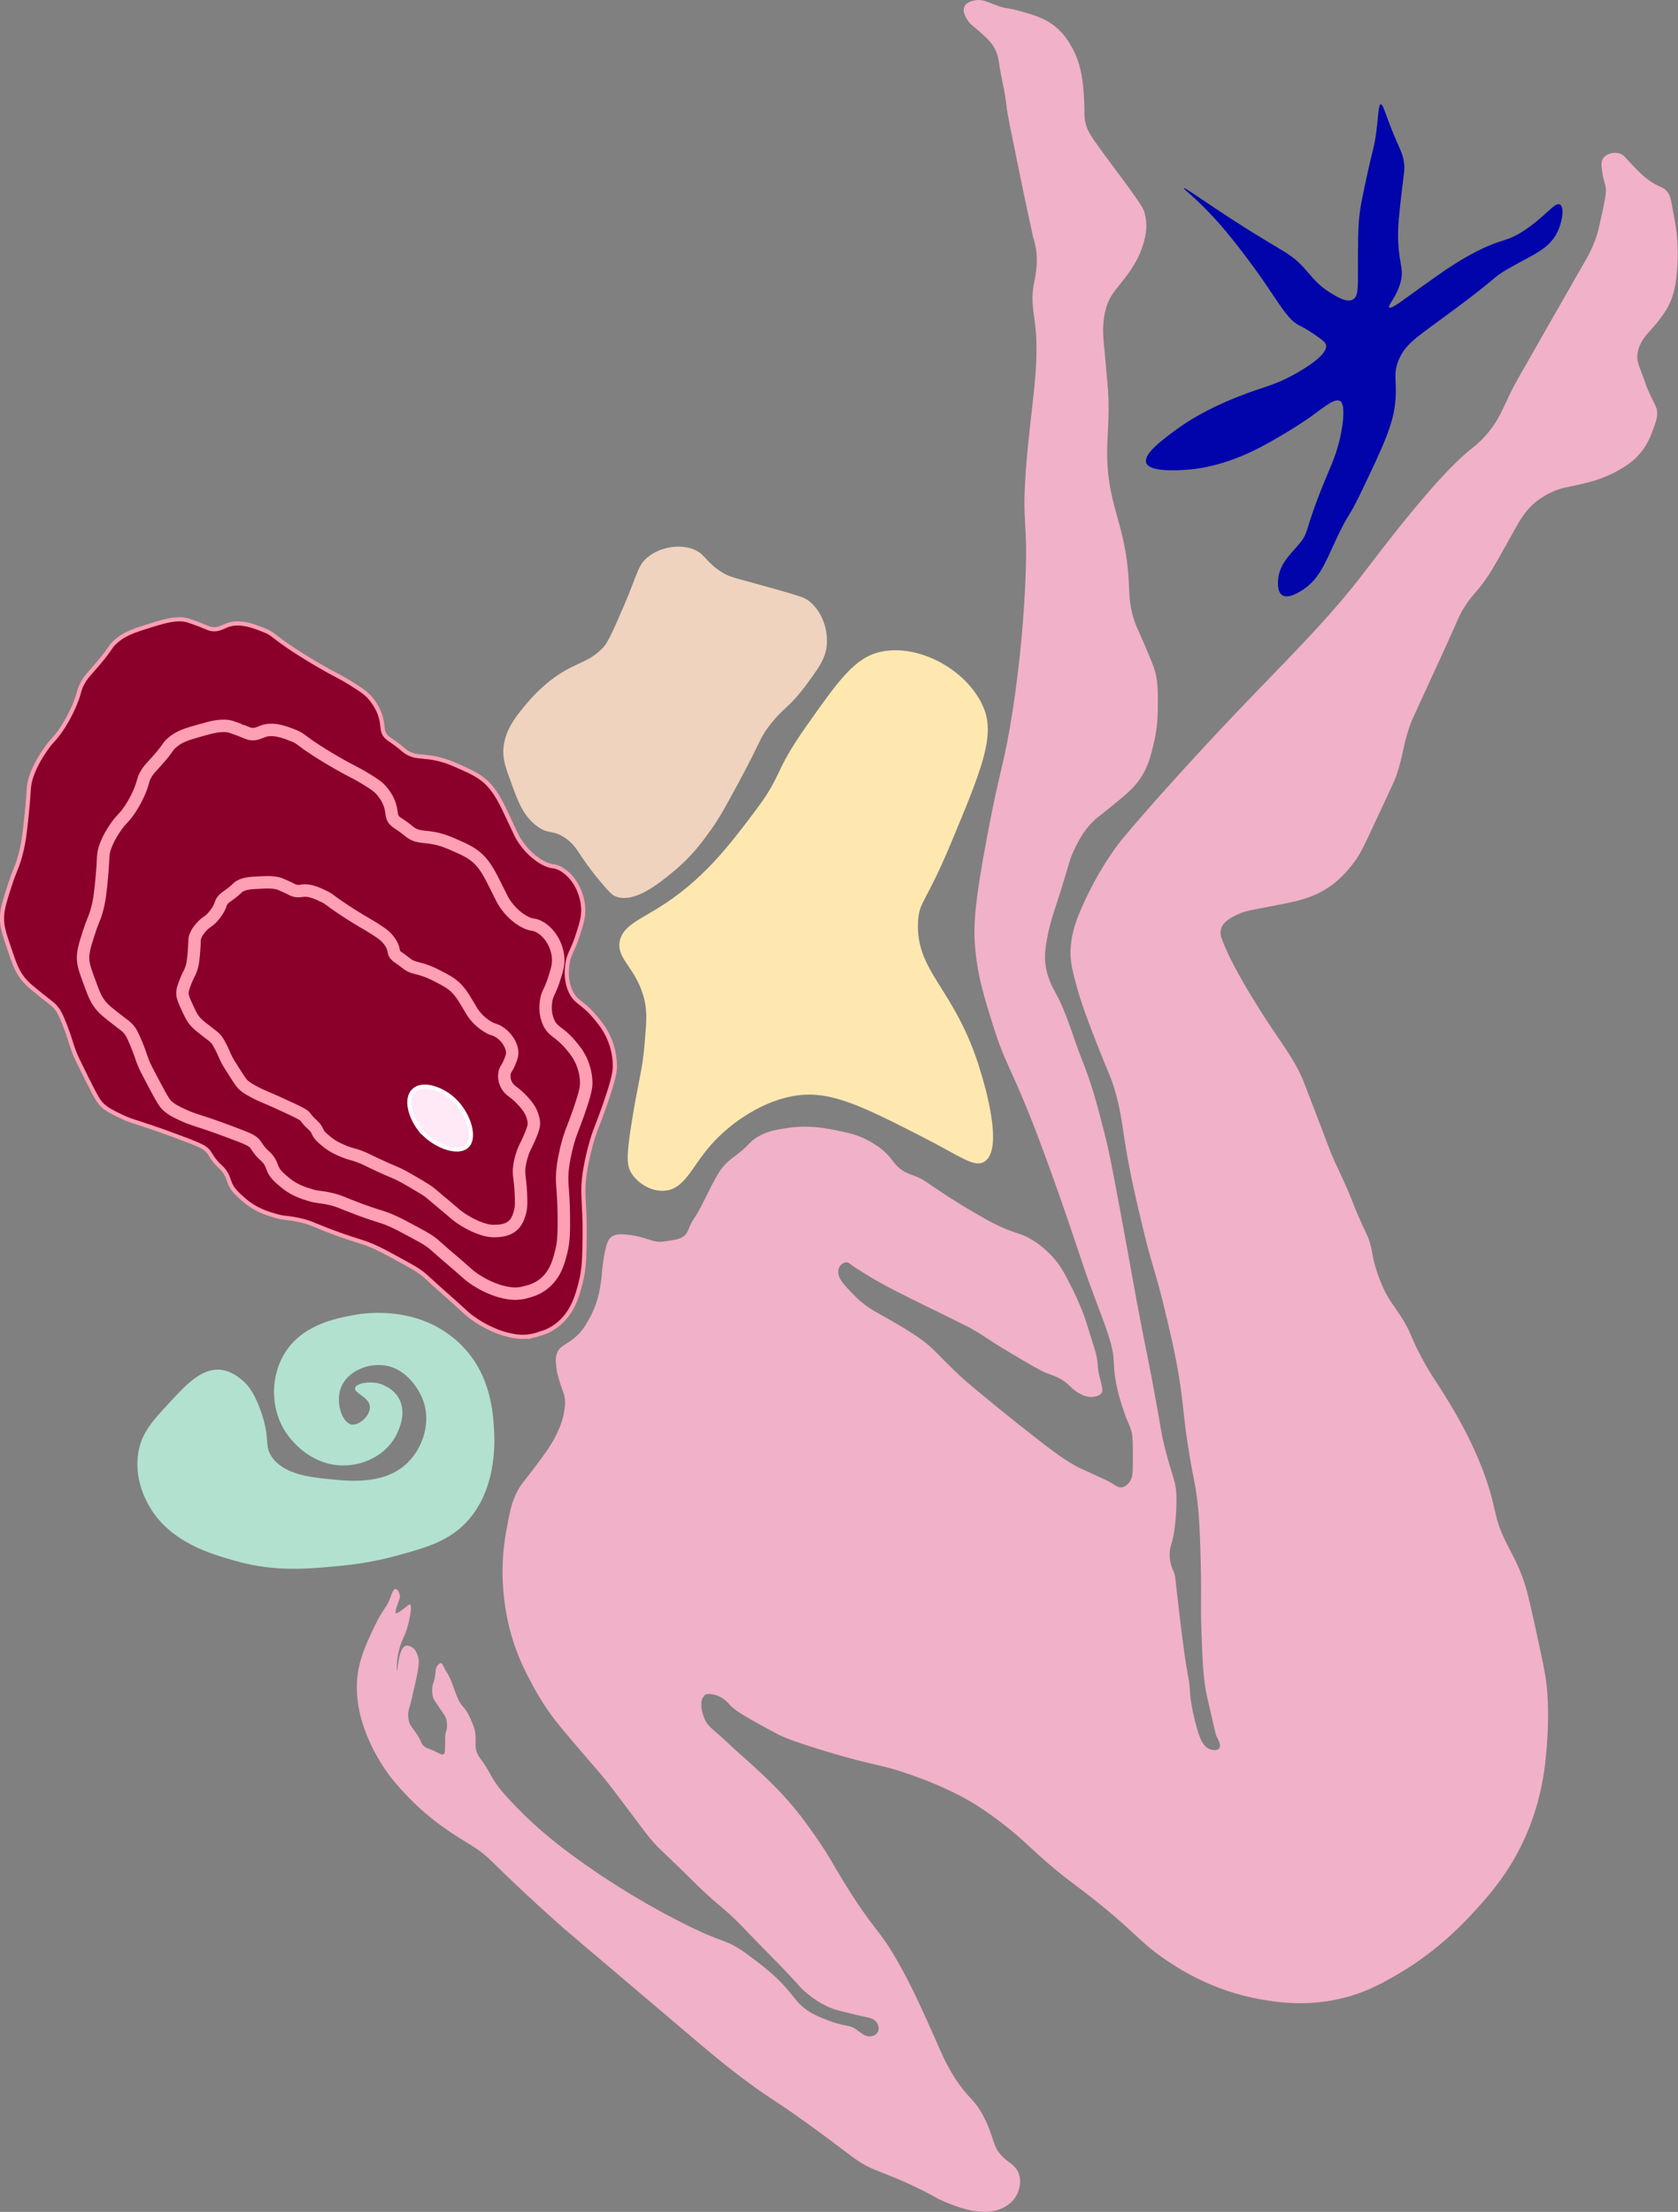 <?xml version="1.0" encoding="UTF-8"?>
<svg id="Layer_2" data-name="Layer 2" xmlns="http://www.w3.org/2000/svg" viewBox="0 0 404.75 533.59">
  <rect x="0" y="0" width="404.75" height="533.59" fill="#808080" stroke="none"/>
  <defs>
    <style>
      .cls-1 {
        fill: #ffe9f6;
        stroke: #fffcff;
      }

      .cls-1, .cls-2, .cls-3 {
        stroke-miterlimit: 10;
      }

      .cls-2, .cls-3 {
        fill: #8a002a;
        stroke: #ff9fb4;
      }

      .cls-3 {
        stroke-width: 3px;
      }

      .cls-4 {
        fill: #b2e1cf;
      }

      .cls-4, .cls-5, .cls-6, .cls-7, .cls-8 {
        stroke-width: 0px;
      }

      .cls-5 {
        fill: #f1b1c9;
      }

      .cls-6 {
        fill: #ffe8b0;
      }

      .cls-7 {
        fill: #efd3bf;
      }

      .cls-8 {
        fill: #0004aa;
      }
    </style>
  </defs>
  <g id="Layer_1-2" data-name="Layer 1">
    <g>
      <g>
        <path class="cls-2" d="m129.74,321.9c-.67.22-1.65.48-2.86.57-1.68.12-2.96-.15-4.1-.41-2.14-.48-3.67-1.2-4.71-1.69-1.03-.49-2.61-1.33-4.37-2.63-1.04-.77-1.09-.93-4.03-3.57-2.2-1.99-1.97-1.72-4.03-3.57-2.92-2.63-3-2.81-4.03-3.57-.83-.62-1.63-1.13-4.37-2.63-3.12-1.71-4.68-2.57-6.25-3.31-3.63-1.71-3.84-1.3-10.35-3.72-5.25-1.96-5.66-2.43-8.47-3.05-2.99-.66-3.38-.31-5.98-1.09-1.92-.57-4.58-1.4-7.19-3.65-1.65-1.43-3.06-2.64-3.69-4.51-.17-.52-.42-1.49-1.21-2.56-.52-.71-.89-.95-1.54-1.62-1.22-1.25-1.66-2.21-2.15-2.9-.8-1.13-1.8-1.65-7.19-3.65-2.99-1.11-4.48-1.66-6.59-2.37-4.16-1.4-5.26-1.61-7.53-2.71-2.13-1.03-3.19-1.54-4.37-2.63-.78-.73-1.33-1.44-3.95-6.74-1.72-3.46-2.57-5.19-3.01-6.4-.76-2.09-.91-3.07-2.07-6.06-1.09-2.81-1.57-3.51-1.81-3.84-1-1.38-1.8-1.77-4.03-3.57-2.09-1.7-3.14-2.54-4.03-3.57-1.68-1.95-2.33-3.86-3.62-7.68-1.13-3.36-1.7-5.04-1.73-7-.04-2.17.56-4.1,1.77-7.87,1.29-4.03,1.57-3.96,2.37-6.59,1.04-3.42,1.32-6.06,1.84-11.03.63-5.98.25-6.59,1.16-9.15,1.03-2.9,2.65-5.29,3.31-6.25,1.75-2.55,2.16-2.35,3.91-4.97,1.88-2.81,2.95-5.37,3.31-6.25,1.12-2.77.76-2.94,1.69-4.71.93-1.76,1.68-2.33,3.91-4.97,3.18-3.77,2.57-3.7,3.91-4.97,2.28-2.15,4.6-2.87,8.96-4.22,3.09-.96,6.32-1.92,8.88-1.06,1.68.57,2.82,1.02,2.82,1.02,1.74.68,2.08.92,2.82,1.02,1.51.19,2.57-.49,3.5-.87,3.09-1.25,6.53.12,9.15,1.16,2.22.89,1.7,1.19,6.85,4.59,4.38,2.89,8.49,5.13,8.73,5.27,2.11,1.15,3.2,1.65,5.31,2.97,2.55,1.61,3.85,2.44,4.97,3.91.55.72,1.91,2.52,2.41,5.12.31,1.6.09,2.43.87,3.5.48.66.88.79,2.48,1.96,1.63,1.19,1.77,1.47,2.48,1.96,2.29,1.57,3.96.84,7.87,1.77,1.87.45,3.16,1.01,4.71,1.69,3.28,1.44,5.71,2.51,7.79,4.93,1.57,1.83,2.71,4.15,3.35,5.46.12.24.14.3,1.21,2.56,1.18,2.52,1.77,3.77,1.81,3.84.27.52,2.26,4.28,6.17,6.47,2.45,1.37,2.75.5,4.71,1.69,3.24,1.97,4.98,5.92,5.16,9.29.12,2.19-.43,3.88-1.43,6.93-1.19,3.64-2.02,4.06-2.37,6.59-.14,1.02-.53,3.86.79,6.66,1.32,2.8,2.86,2.39,6.17,6.47,1.11,1.36,2.4,2.98,3.35,5.46.37.96,1.07,3.05,1.13,5.72.03,1.45-.12,3.1-2.44,9.75-1.76,5.04-2.14,5.43-3.05,8.47-1.2,4.04-1.67,7.22-1.77,7.87-.77,5.33.04,6.57-.03,14.87-.05,5.36-.09,8.1-.9,11.37-.81,3.27-1.99,7.71-5.94,10.62-1.67,1.23-3.34,1.81-4.48,2.11Z"/>
        <path class="cls-3" d="m127.06,311.66c-.55.16-1.35.35-2.33.41-1.38.07-2.42-.16-3.36-.38-1.76-.41-3.02-.99-3.87-1.39-.85-.4-2.15-1.08-3.61-2.13-.86-.62-.91-.74-3.34-2.86-1.83-1.59-1.63-1.38-3.34-2.86-2.42-2.1-2.49-2.25-3.34-2.86-.69-.5-1.34-.91-3.61-2.13-2.57-1.39-3.86-2.08-5.15-2.68-2.99-1.39-3.16-1.07-8.51-3.06-4.32-1.61-4.66-1.98-6.97-2.51-2.45-.56-2.77-.29-4.91-.94-1.58-.48-3.77-1.16-5.93-2.96-1.37-1.14-2.54-2.11-3.08-3.59-.15-.41-.37-1.17-1.02-2.02-.43-.56-.74-.76-1.28-1.29-1.01-.99-1.39-1.76-1.79-2.3-.67-.89-1.49-1.32-5.93-2.96-2.46-.91-3.69-1.37-5.42-1.95-3.42-1.15-4.32-1.34-6.19-2.23-1.75-.83-2.63-1.25-3.61-2.13-.65-.58-1.11-1.15-3.32-5.34-1.45-2.74-2.17-4.11-2.55-5.06-.65-1.65-.79-2.42-1.78-4.78-.93-2.22-1.33-2.77-1.53-3.04-.84-1.1-1.5-1.41-3.34-2.86-1.73-1.36-2.6-2.04-3.34-2.86-1.4-1.55-1.96-3.06-3.06-6.07-.97-2.65-1.46-3.98-1.51-5.52-.06-1.7.41-3.21,1.34-6.15,1-3.15,1.23-3.08,1.85-5.14.8-2.67.99-4.74,1.35-8.63.44-4.68.11-5.16.83-7.16.81-2.26,2.1-4.12,2.62-4.86,1.39-1.98,1.74-1.81,3.13-3.85,1.5-2.18,2.34-4.17,2.62-4.86.88-2.16.58-2.29,1.32-3.67.74-1.37,1.34-1.8,3.13-3.85,2.55-2.91,2.05-2.87,3.13-3.85,1.83-1.66,3.72-2.19,7.27-3.19,2.51-.71,5.14-1.42,7.25-.71,1.38.47,2.32.83,2.32.84,1.43.56,1.72.75,2.32.84,1.24.17,2.09-.35,2.85-.63,2.51-.94,5.34.18,7.49,1.04,1.83.73,1.41.96,5.66,3.69,3.62,2.33,7.01,4.15,7.21,4.25,1.74.93,2.64,1.34,4.38,2.4,2.11,1.3,3.18,1.97,4.12,3.14.46.58,1.59,2,2.04,4.05.28,1.26.1,1.91.76,2.76.4.52.73.63,2.06,1.57,1.35.96,1.47,1.18,2.06,1.57,1.9,1.26,3.25.71,6.46,1.49,1.54.38,2.6.84,3.87,1.39,2.7,1.18,4.7,2.05,6.44,3.97,1.31,1.45,2.27,3.29,2.81,4.33.1.19.12.23,1.02,2.02,1,1.99,1.5,2.98,1.53,3.04.22.41,1.91,3.39,5.14,5.16,2.02,1.11,2.25.43,3.87,1.39,2.67,1.59,4.15,4.71,4.34,7.36.13,1.72-.3,3.04-1.07,5.42-.92,2.84-1.6,3.16-1.85,5.14-.1.8-.38,3.02.74,5.24,1.12,2.22,2.37,1.92,5.14,5.16.92,1.08,2,2.37,2.81,4.33.32.76.91,2.41,1,4.5.05,1.14-.05,2.43-1.87,7.62-1.37,3.93-1.68,4.23-2.38,6.61-.92,3.16-1.27,5.64-1.34,6.15-.56,4.17.12,5.16.18,11.67.04,4.2.04,6.36-.58,8.91-.62,2.55-1.52,6.03-4.71,8.25-1.35.94-2.71,1.38-3.63,1.59Z"/>
        <path class="cls-3" d="m119.76,296.97c-.38.02-.93.03-1.61-.06-.95-.13-1.68-.38-2.34-.61-1.23-.44-2.11-.91-2.71-1.23-.59-.32-1.51-.85-2.54-1.6-.61-.44-.64-.52-2.37-1.98-1.3-1.1-1.16-.95-2.37-1.98-1.72-1.45-1.77-1.54-2.37-1.98-.49-.36-.95-.66-2.54-1.6-1.81-1.07-2.72-1.61-3.63-2.1-2.1-1.13-2.21-.97-5.96-2.71-3.03-1.41-3.27-1.65-4.88-2.22-1.71-.6-1.93-.49-3.42-1.11-1.1-.45-2.63-1.09-4.17-2.34-.97-.79-1.8-1.47-2.2-2.35-.11-.24-.28-.69-.75-1.24-.31-.36-.53-.51-.91-.87-.72-.67-1-1.13-1.29-1.48-.48-.57-1.06-.91-4.17-2.34-1.72-.8-2.58-1.2-3.79-1.73-2.4-1.05-3.02-1.26-4.34-1.97-1.23-.67-1.85-1.01-2.54-1.6-.46-.4-.79-.77-2.41-3.34-1.06-1.68-1.59-2.52-1.86-3.09-.48-.99-.59-1.43-1.32-2.85-.69-1.34-.97-1.69-1.12-1.86-.6-.7-1.07-.96-2.37-1.98-1.23-.96-1.84-1.44-2.37-1.98-1-1.02-1.41-1.92-2.24-3.71-.72-1.58-1.09-2.37-1.15-3.22-.07-.94.22-1.72.81-3.22.63-1.61.8-1.55,1.19-2.61.51-1.37.6-2.49.78-4.59.21-2.53-.02-2.83.44-3.84.52-1.15,1.38-2.01,1.73-2.36.93-.92,1.17-.79,2.1-1.74,1-1.02,1.55-2.02,1.73-2.36.57-1.08.36-1.19.85-1.86.49-.67.9-.83,2.1-1.74,1.71-1.3,1.37-1.33,2.1-1.74,1.24-.69,2.54-.76,4.98-.88,1.73-.09,3.54-.16,5.01.48.96.42,1.63.74,1.63.74,1,.48,1.2.62,1.63.74.86.24,1.44.06,1.96,0,1.73-.22,3.71.74,5.22,1.47,1.28.62.99.7,4,2.72,2.56,1.72,4.94,3.13,5.08,3.21,1.22.72,1.86,1.06,3.08,1.85,1.49.97,2.25,1.47,2.91,2.22.33.37,1.14,1.3,1.49,2.48.21.73.11,1.06.58,1.61.29.34.52.43,1.46,1.11.96.69,1.04.83,1.46,1.11,1.34.92,2.27.78,4.51,1.6,1.07.39,1.82.77,2.71,1.23,1.89.97,3.3,1.7,4.54,2.96.94.96,1.64,2.09,2.03,2.72.07.11.09.14.75,1.24.73,1.22,1.1,1.82,1.12,1.86.16.25,1.39,2.1,3.66,3.46,1.42.85,1.57.51,2.71,1.23,1.88,1.2,2.97,3.1,3.15,4.58.12.96-.15,1.64-.64,2.85-.59,1.45-1.05,1.55-1.19,2.61-.06.43-.21,1.62.61,2.97.82,1.35,1.68,1.34,3.66,3.46.66.71,1.43,1.55,2.03,2.72.23.46.68,1.44.78,2.6.05.63,0,1.33-1.15,3.97-.88,2-1.09,2.13-1.52,3.35-.58,1.63-.77,2.95-.81,3.22-.31,2.23.18,2.86.34,6.44.1,2.32.15,3.51-.24,4.83-.38,1.33-.94,3.13-3.12,3.97-.92.36-1.85.43-2.49.44Z"/>
        <path class="cls-1" d="m101.08,272.15c3.1,4.14,9.29,6.51,11.58,4.31s.16-8.49-3.86-11.74c-2.6-2.1-6.89-3.67-9.01-1.63-2.12,2.04-.71,6.39,1.29,9.07Z"/>
      </g>
      <path class="cls-8" d="m285.57,45.41c-.15.2,2.68,2.16,7.11,6.96,0,0,.53.57,1.15,1.27,5.21,5.86,10.7,13.8,10.7,13.8,4.44,6.43,6.24,9.83,9,11.14.05.02,1.68.8,3.64,2.18,1.67,1.17,2.51,1.76,2.67,2.42.61,2.45-5.58,5.97-7.5,7.05-5.31,2.97-7.25,2.88-14.06,5.61-7.16,2.87-11.51,5.57-14.54,7.79-3.22,2.36-8.02,5.88-7.26,8.02.79,2.25,7.29,1.83,9.7,1.68,1.85-.12,9-.71,18.18-5.62,6.95-3.71,11.63-7.06,11.63-7.06,3.64-2.6,5.95-4.67,7.27-3.9.25.14,1.25.86.5,6.06-.73,5.06-2.31,8.65-3.37,11.16-6.13,14.46-4.29,13.96-7,17.23-2.05,2.48-4.7,4.68-5.08,8.5-.06.63-.3,3.04.98,3.88,1.46.95,4.02-.69,4.85-1.22,4.15-2.66,5.52-6.62,8.22-12.39,3.13-6.68,2.71-4.41,6.28-11.9,5.02-10.55,7.54-15.82,7.96-21.6.36-4.87-.62-6.14.71-9.46,1.48-3.7,4.01-5.4,9.92-9.72,15.24-11.14,12.14-9.89,16.47-12.4,6.18-3.58,10.08-4.72,12.11-9.24,1.14-2.54,1.5-5.73.47-6.31-1.23-.7-3.51,2.91-8.72,6.32-4.35,2.85-4.92,1.74-11.15,4.87-4.61,2.32-8.26,4.91-13.32,8.52-4.52,3.21-7.47,5.63-7.99,5.11-.45-.45,1.66-2.34,2.66-5.83.99-3.47-.29-4.41-.51-10.19-.13-3.44.23-6.5.94-12.61.47-4.04.7-4.62.47-6.31-.33-2.47-1.07-3.13-3.17-8.48-1.56-3.99-1.94-5.63-2.44-5.57-.64.08-.51,2.88-1.2,7.52-.47,3.2-.77,3.44-1.92,8.74-1.27,5.84-1.91,8.76-2.16,11.89-.21,2.57-.21,5.52-.22,11.4,0,4.75.08,6.78-1.2,7.52-1.49.86-3.87-.62-5.58-1.69-3.37-2.1-4.6-4.24-6.8-6.53-2.26-2.35-3.85-3.09-8.74-6.05-11.42-6.89-19.42-12.92-19.67-12.57Z"/>
      <path class="cls-5" d="m169.98,409.04c-1.31.96-.88,3.89.07,5.83.67,1.37,1.46,1.99,3.47,3.73,1.84,1.59,3.53,3.33,5.37,4.91,0,0,4.32,3.71,8.32,7.79,4.71,4.8,7.73,9.14,10.09,12.57,2.76,4.01,3.19,5.17,6.29,10.22,7.23,11.76,8.28,10.93,12.92,19.06,3.43,6.01,6.33,12.55,8.79,18.08,1.92,4.33,2.77,6.53,4.92,9.89,3.56,5.55,4.79,5.05,7.15,9.69,2.58,5.08,1.92,7.27,4.92,9.89,1.41,1.23,2.82,1.86,3.47,3.73.83,2.38-.31,4.69-.46,4.98-.9,1.76-2.33,2.63-2.88,2.95-4.91,2.88-11.84-.05-14.94-1.37-1.97-.84-1.6-.9-5.18-2.68-5.37-2.68-8.77-3.83-11.2-4.84-4.58-1.91-5.13-3.12-16.25-11.13-8.54-6.15-8.3-5.5-14.35-9.95-5.58-4.11-9.07-7.09-16.45-13.36-28-23.8-26.61-22.51-29.62-25.21-17.3-15.47-15.46-15.36-20.97-18.79-3.31-2.06-9.52-5.55-15.93-12.51-1.69-1.83-3.3-3.58-5.05-6.29-1.53-2.37-8.53-13.21-5.78-24.63.84-3.46,2.6-7.11,3.66-9.3,2.4-4.97,2.88-4.23,3.86-7.08.22-.63.61-1.89,1.18-1.9.48,0,1,.89,1.05,1.7.03.45-.1.72-.33,1.38-.55,1.56-.9,2.57-.65,2.75.27.19,1.28-.58,2.55-1.57.57-.44.71-.58.85-.52.57.22.08,3-.46,4.98-.81,3.01-1.49,3.35-2.16,6.03-.72,2.9-.54,4.97-.46,4.98.14.02.26-5.56,2.16-6.03.56-.14,1.15.2,1.38.33.26.15,1.14.71,1.57,2.55.18.78.27,1.71-.78,6.36-.76,3.36-1.14,5.03-1.31,5.5-.06.17-.25.68-.33,1.38-.03.24-.11,1.18.2,2.23.29.99.7,1.3,1.57,2.55,1.62,2.33,1.12,2.59,2.1,3.41.71.59.62.16,3.28,1.51.53.27,1.03.54,1.38.33.25-.16.29-.5.33-1.38.08-2.14-.06-2.59.13-3.6.14-.74.26-.72.33-1.38.04-.33.1-1.23-.2-2.23-.16-.53-.63-1.2-1.57-2.55-.94-1.35-1.41-2.03-1.57-2.55-.28-.91-.23-1.71-.2-2.23.09-1.25.4-1.21.65-2.75.23-1.39.07-2.04.65-2.75.13-.15.49-.59.85-.52.36.07.43.6,1.05,1.7.24.43.37.61.52.85.88,1.44,1.62,4.02,2.3,5.63,1.11,2.65,1.81,2.06,3.15,5.11.72,1.64,1.12,2.56,1.25,3.93.16,1.77-.27,2.82.4,4.45.28.69.58,1.06,1.05,1.7,1.67,2.3,1.92,3.21,3.15,5.11,1.26,1.95,2.42,3.2,4.52,5.44,0,0,4,4.26,8.32,7.79,0,0,13.83,11.89,34.73,22.06,1.67.81,3.28,1.51,3.28,1.51,2.31,1,3.89,1.54,4.65,1.83,2.83,1.07,4.78,2.56,7.6,4.71,2.16,1.65,5.27,4.02,8.32,7.79,1.11,1.38,1.84,2.47,3.47,3.73,1.65,1.27,3.13,1.87,5.18,2.68,4.82,1.91,5.21.93,7.4,2.49,1.02.72,1.98,1.67,3.28,1.51.16-.02,1.23-.17,1.7-1.05.55-1.01-.16-2.16-.2-2.23-.64-1.01-1.84-1.21-3.28-1.51,0,0-.84-.17-5.5-1.31-4.49-1.09-7.58-3.81-8.98-5.04-.86-.76-.49-.55-3.47-3.73-2.13-2.28-2.99-3.1-6.42-6.61-5.72-5.85-4.87-5.13-6.42-6.61-3.37-3.23-3.7-3.11-7.8-6.94-1.92-1.79-1.51-1.5-5.9-5.76-4.57-4.43-4.69-4.43-5.9-5.76-1.62-1.78-2.19-2.65-5.57-7.14-3.14-4.18-4.71-6.26-6.1-7.99-2.29-2.86-2.37-2.75-8.52-10.02-2.97-3.52-3.88-4.64-5.05-6.29-.67-.95-2.36-3.39-4.2-6.81-1.47-2.74-3.55-6.64-5.12-12.12-.49-1.73-1.77-6.49-2.04-12.84-.28-6.48.64-11.17,1.37-14.94.58-3,1.2-5.14,2.49-7.4.67-1.18.85-1.22,3.21-4.33,2.83-3.74,4.27-5.65,5.56-8.13,1.33-2.55,1.89-4.37,2.16-6.03.19-1.15.36-2.22.13-3.6-.21-1.27-.55-1.55-1.25-3.93-.39-1.33-.6-2.05-.72-3.08-.15-1.27-.28-2.47.13-3.6.69-1.9,2.35-1.98,4.58-4,1.55-1.4,2.33-2.78,3.21-4.33,1.99-3.52,2.52-6.86,2.81-8.78.34-2.29.2-3.13.78-6.36.58-3.21,1.04-4.1,1.83-4.65,1.13-.79,2.55-.62,4.45-.4,1.64.19,3.28.71,4.13.98,1.02.32,1.67.59,2.75.65.73.04,1.23-.04,2.23-.2,2-.32,3.06-.49,3.93-1.25.68-.59.93-1.27,1.18-1.9,1.01-2.51.91-1.19,3.86-7.08.9-1.79,1.49-3.07,2.68-5.18.66-1.17.92-1.56,1.18-1.9,1.25-1.68,2.5-2.54,3.73-3.47,3.12-2.37,2.8-2.8,4.58-4,2.56-1.72,5.03-2.08,7.86-2.49,5.11-.74,9.07.07,12.19.71,2.57.53,4.81,1.01,7.4,2.49,1.25.71,2.77,1.58,4.33,3.21,1.48,1.55,1.82,2.57,3.47,3.73,1.15.81,1.86.93,3.28,1.51,2.29.93,2.64,1.5,7.6,4.71,1.25.81,3.19,2.06,5.7,3.53,3.19,1.87,4.8,2.82,7.08,3.86,4.35,1.99,5.1,1.58,7.93,3.34.95.59,2.89,1.9,4.85,4.06,1.97,2.18,2.93,4.09,4.72,7.66.38.75,1.55,3.13,2.82,6.48.33.88,1.06,3.22,2.49,7.86.28.92.56,1.83.72,3.08.14,1.09.03,1.18.2,2.23.15.96.29,1.21.72,3.08.36,1.56.37,1.88.2,2.23-.37.74-1.3.96-1.7,1.05-1.74.41-3.32-.5-4.13-.98-1.18-.7-1.54-1.26-2.42-2.03-1.8-1.57-3.49-2.04-5.18-2.68-1.38-.53-3.91-2.03-8.98-5.04-5.93-3.52-5.51-3.69-9.5-5.89-.69-.38-3.29-1.66-8.45-4.19-5.16-2.53-6.31-3.07-8.45-4.19,0,0-4.46-2.24-7.08-3.86,0,0-1.43-.89-1.9-1.18l-1.9-1.18c-1.27-.87-1.38-1.16-1.9-1.18-.71-.02-1.37.51-1.7,1.05-.11.18-.35.63-.33,1.38.04,1.25.78,2.31,2.62,4.26,1.33,1.4,1.99,2.1,2.95,2.88,2.55,2.08,4.33,2.84,7.6,4.71,0,0,3,1.72,5.7,3.53,4.44,2.99,5.1,4.61,10.75,9.82,1.9,1.75,4.5,3.87,9.7,8.12,2.93,2.39,5.01,4.01,9.18,7.27,2.63,2.05,6.7,5.2,10.03,6.74t3.28,1.51c2.18,1,3.28,1.51,3.28,1.51,1.83,1.01,2.31,1.64,3.28,1.51.9-.12,1.49-.8,1.7-1.05.94-1.08.97-2.42.98-4.13.03-4.51.04-6.77-.27-8.06-.43-1.81-.67-1.63-1.77-4.78-.5-1.43-1.38-3.96-1.97-7.01-.9-4.66-.15-5.53-1.31-9.76-.42-1.52-1.07-3.41-1.25-3.93-.55-1.6-.9-2.47-1.77-4.78,0,0-.58-1.55-1.77-4.78-1.49-4.05-2.52-7.22-3.02-8.71-6.44-19.42-11.35-31.77-11.35-31.77-5.22-13.13-6.31-13.43-9.18-22.53-2.14-6.79-3.7-11.74-4.33-18.47-.51-5.49-.27-10.69,2.93-27.65,3.02-15.97,3.56-15.36,5.36-25.62.66-3.75,2.88-16.88,3.72-34,.83-16.92-.84-14.28.18-28.3,1.04-14.24,3.32-24.62,2.34-34.33-.39-3.83-1.14-6.2-.46-10.29.36-2.18,1.13-4.86.59-8.58-.19-1.32-.49-2.38-.72-3.08-1.26-5.75-2.3-10.68-3.09-14.54-2.1-10.23-3.15-15.34-3.28-16.77-.34-3.57-1.33-7.06-1.84-10.61-.14-.97-.34-2.39-1.25-3.93-.81-1.37-1.9-2.34-3.47-3.73-1.65-1.46-2.25-1.72-2.95-2.88-.44-.73-1.19-1.97-.72-3.08.5-1.19,2.11-1.49,2.55-1.57,1.86-.35,3.08.46,5.5,1.31,2.5.87,2.28.38,5.5,1.31,3.22.92,5.61,1.61,7.93,3.34,2.53,1.89,3.8,4.13,4.52,5.44,2.4,4.33,2.67,8.79,2.89,12.31.21,3.48-.15,4.39.59,6.68.42,1.28.92,2.18,3.67,5.96,2.56,3.52,4.64,6.19,7.15,9.69,2.62,3.66,2.92,4.34,3.15,5.11,1.09,3.62-.02,6.9-.59,8.58-1.29,3.81-3.71,6.8-5.89,9.5-.56.7-1.58,1.9-2.36,3.8-.27.65-.72,1.91-.98,4.13-.32,2.72-.08,4.6.27,8.06.22,2.23.36,4.46.59,6.68.67,6.48.13,11.18,0,15.26-.45,14.68,4.5,18.41,5.19,33.21.14,2.92.12,6.45,1.84,10.61.51,1.23,1.26,2.74,2.82,6.48,1.3,3.13,1.57,3.99,1.77,4.78.22.89.62,2.69.59,6.68-.02,3.32-.04,6.21-.91,9.96-.77,3.33-1.46,6.27-3.66,9.3-1.58,2.17-3.54,3.76-7.47,6.95-2.33,1.89-3.19,2.38-4.58,4-.43.5-1.96,2.33-3.53,5.7-1.09,2.33-1.32,3.53-2.49,7.4-2.22,7.42-3.2,9.18-4.12,14.28-.48,2.67-.52,3.88-.46,4.98.24,3.92,1.87,6.73,2.49,7.86,2.8,5.03,4.22,10.7,6.36,16.05,2.59,6.47,3.81,11.31,5.71,18.8,1.09,4.29,2.38,11.3,4.93,25.15,2.16,11.76,2.14,12.05,3.48,19,1.64,8.54,1.89,9.26,3.28,16.77,1.83,9.91,1.63,9.89,2.56,13.69,1.86,7.54,2.82,8.23,2.89,12.31.03,2.16-.14,7.93-1.24,11.33-.06.19-.23.69-.33,1.38-.37,2.57.63,4.66.92,5.31.43.97.29,1.05,1.31,9.76,2.14,18.17,2.34,14.3,2.63,19.52,0,0,.18,3.28,1.64,8.38.76,2.67,1.54,4.52,3.15,5.11.73.27,1.81.33,2.23-.2.57-.73-.31-2.28-.72-3.08-.12-.24-.8-3.24-2.17-9.24-.94-4.14-1.1-8.02-1.38-15.59-.28-7.64.04-7.47-.2-17.49-.22-9.05-.57-12.46-.86-14.74-.53-4.26-.81-4.41-1.84-10.61-1.62-9.74-1.29-11.47-2.63-19.52-.86-5.15-1.7-8.71-3.09-14.54-2.55-10.77-3.14-10.88-5.38-20.18-1.77-7.36-3.39-14.09-4.73-22.93-.52-3.47-.93-6.79-2.36-11.46-.89-2.89-1.18-3.09-4.07-10.41-3.32-8.44-4.24-11.5-4.79-13.49-1.07-3.9-1.61-5.9-1.64-8.38-.05-4.12,1.07-7.46,2.62-11.01,4.47-10.27,9.75-16.58,9.75-16.58,13.21-15.79,30.72-33.87,31.49-34.67,13.16-13.59,19.73-20.39,26.58-29.3,4.03-5.24,17.86-23.69,26.06-30.15.58-.46,2.07-1.59,3.73-3.47,3.05-3.45,4.03-6.4,6.22-10.88.49-.99,2-3.66,5.04-8.98,11.55-20.25,12.44-21.76,12.44-21.76.64-1.09,1.97-3.34,3.01-6.55.31-.96.64-2.48,1.31-5.5.96-4.4.99-5.31.78-6.36-.2-1.03-.49-1.47-.72-3.08-.27-1.85-.41-2.78.13-3.6.78-1.2,2.59-1.63,3.93-1.25.92.26,1.31.82,2.42,2.03,1.56,1.69,3.27,3.55,5.37,4.91,2.09,1.35,2.82,1.09,3.8,2.36.59.77.8,1.49,1.25,3.93.64,3.51.96,5.27,1.12,7.53.1,1.53.22,3.4.07,5.83-.24,3.75-.47,7.36-2.62,11.01-1.18,1.99-2.94,4.02-3.21,4.33-1.35,1.53-2.4,2.44-3.21,4.33-.6,1.39-.65,2.34-.65,2.75-.01,1.14.3,1.95.72,3.08,1.76,4.66,1.28,3.65,1.77,4.78,1.73,4.02,2.23,4.15,2.3,5.63.06,1.27-.29,2.22-.98,4.13-.43,1.2-1.15,3.17-2.68,5.18-1.8,2.35-3.82,3.57-5.44,4.52-3.65,2.15-7.2,3-9.56,3.54-2.81.65-4.4.71-7.01,1.97-1.84.89-3.08,1.84-3.41,2.1-2.65,2.08-3.94,4.43-5.24,6.75-3.46,6.21-5.19,9.31-6.22,10.88-3.21,4.9-3.89,4.38-6.42,8.65-.93,1.58-.66,1.35-4.52,9.83-.38.84-1.76,3.84-4.52,9.83-2.98,6.48-2.94,6.38-3.01,6.55-2.58,6.41-1.84,7.93-4.12,14.28-.21.59-1.65,3.67-4.52,9.83-3.5,7.51-4.11,8.68-5.37,10.35-1.39,1.85-3.61,4.73-7.47,6.95-3.25,1.86-6.4,2.53-8.71,3.02-1.3.27-5.61,1.11-8.38,1.64-.87.17-2.27.43-3.93,1.25-1.2.59-3.28,1.61-3.73,3.47-.23.96.04,1.79.2,2.23,2.99,8.33,12.79,22.66,12.79,22.66,3.15,4.61,4.75,6.98,6.29,10.22.49,1.04,1.69,4.18,4.07,10.41,2.98,7.81,3.16,8.39,4.07,10.41,1.27,2.84,1.85,3.8,3.34,7.34,1.13,2.68,1.12,2.9,2.3,5.63,1.93,4.5,2.18,4.43,2.82,6.48.81,2.61.47,2.93,1.44,6.16.75,2.49,1.54,4.28,1.77,4.78,1.38,3.04,2.54,4.27,4.2,6.81,2.72,4.16,2.25,4.91,5.44,10.74,1.86,3.39,2.91,4.78,4.72,7.66,2.18,3.47,7.01,11.16,10.36,20.63,2.79,7.87,1.83,9.31,4.99,15.72,1.3,2.64,2.47,4.45,3.87,8.19.91,2.43,1.42,4.34,2.69,10.09,1.99,8.98,2.98,13.48,3.28,16.77.1,1.08.5,5.66.14,11.66-.31,5.07-.81,13.39-4.71,22.87-4,9.72-9.57,15.79-13.49,20.05-7.6,8.27-14.89,12.75-17.16,14.09-3.89,2.3-7.9,4.67-13.82,6.16-8.73,2.2-15.91,1.05-19.72.4-12.18-2.08-20.6-7.8-23.79-10.01-6.48-4.51-6.92-6.67-19.4-16.24-2.98-2.28-4.12-3.05-6.75-5.24-5.64-4.69-7.37-6.94-12.65-11-1.29-.99-3.42-2.62-6.23-4.39-2.21-1.39-7.28-4.4-16.38-7.53-7.47-2.57-7.48-1.72-19.79-5.43-8.94-2.69-11.06-3.78-12.06-4.32-6.55-3.53-9.83-5.29-11.4-7.07-.31-.35-1.67-1.94-3.8-2.36-.6-.12-1.54-.3-2.23.2Z"/>
      <path class="cls-4" d="m62.89,340.36c-1.66-4.7-3.3-6.54-4.8-7.69-.82-.63-2.46-1.9-4.64-2.2-4.65-.64-8.52,3.53-12.38,7.7-4.27,4.6-6.84,7.37-7.68,12.09-1.14,6.46,1.83,11.75,2.67,13.19,5.06,8.72,15.02,11.51,21,13.18,9.4,2.63,17.38,1.86,25.23,1.09,6.54-.64,11.05-1.8,12.54-2.2,6.7-1.81,11.68-3.15,15.85-6.6,9.48-7.85,8.64-21.55,8.48-24.18-.27-4.44-.91-14.75-9.79-21.98-9.86-8.03-22.08-5.9-24.21-5.49-4.02.78-12.72,2.28-16.9,9.89-3.22,5.86-3.02,13.97,1.71,19.78.8.98,5.33,6.56,12.79,6.59,5.01.02,9.95-2.47,12.41-6.6.39-.66,3.46-5.79.86-9.89-1.58-2.5-4.37-3.22-4.68-3.3-2.43-.59-5.45-.02-5.7,1.1-.28,1.28,3.31,2.11,3.56,4.4.24,2.15-2.56,4.79-4.46,4.4-2.23-.46-3.84-5.25-2.54-8.79,1.39-3.8,6.05-5.92,10.15-5.5,6.07.63,8.9,6.6,9.38,7.69,2.44,5.51.45,11.7-3,15.39-5.43,5.81-14.05,4.94-19.35,4.4-4.44-.45-11.04-1.12-13.9-5.49-1.83-2.8-.19-4.14-2.6-10.99Z"/>
      <path class="cls-6" d="m158.45,219.24c-4.52,2.76-8.44,4.38-9,8-.66,4.3,4.19,6.37,6,14,.7,2.93.46,5.62,0,11-.53,6.13-1.42,8.22-3,18-1.45,8.96-1.32,11.04,0,13,1.64,2.43,4.88,4.31,8,4,4.73-.47,6.35-5.7,11-11,5-5.69,13.09-11.01,21-12,8.3-1.04,15.76,2.76,30,10,9.19,4.68,12.53,7.55,15,6,4.75-2.99.06-18.51-1-22-6.05-20-15.7-23.62-15-36,.28-4.95,1.81-4.12,8-19,7.02-16.85,10.52-25.28,8-32-3.46-9.21-15.53-16.07-25-14-6.29,1.37-10.19,6.92-18,18-7.89,11.21-5.62,11.49-12,20-6.48,8.64-12.93,17.24-24,24Z"/>
      <path class="cls-7" d="m131.45,165.24c-2,1.72-3.34,3.23-4,4-2.62,3.07-5.5,6.45-6,11-.3,2.72.47,4.82,2,9,1.52,4.15,2.77,7.56,6,10,2.99,2.26,3.79.74,7,3,3.04,2.14,2.95,3.95,8,10,2.01,2.41,3.04,3.62,4,4,4.53,1.77,10.28-2.95,14-6,4.4-3.61,7.03-7.25,9-10,2.21-3.1,3.84-6.11,7-12,5.22-9.72,4.68-9.92,7-13,3.49-4.63,4.84-4.38,9-10,3.18-4.3,4.81-6.56,5-10,.2-3.51-1.14-7.51-4-10-1.09-.95-1.94-1.28-8-3-10.71-3.04-11.13-2.89-13-4-4.59-2.72-4.3-4.99-8-6-3.28-.89-7.23-.13-10,2-2.67,2.05-2.59,4.13-6,12-2.5,5.78-3.75,8.66-5,10-3.95,4.21-7.38,3.3-14,9Z"/>
    </g>
  </g>
</svg>